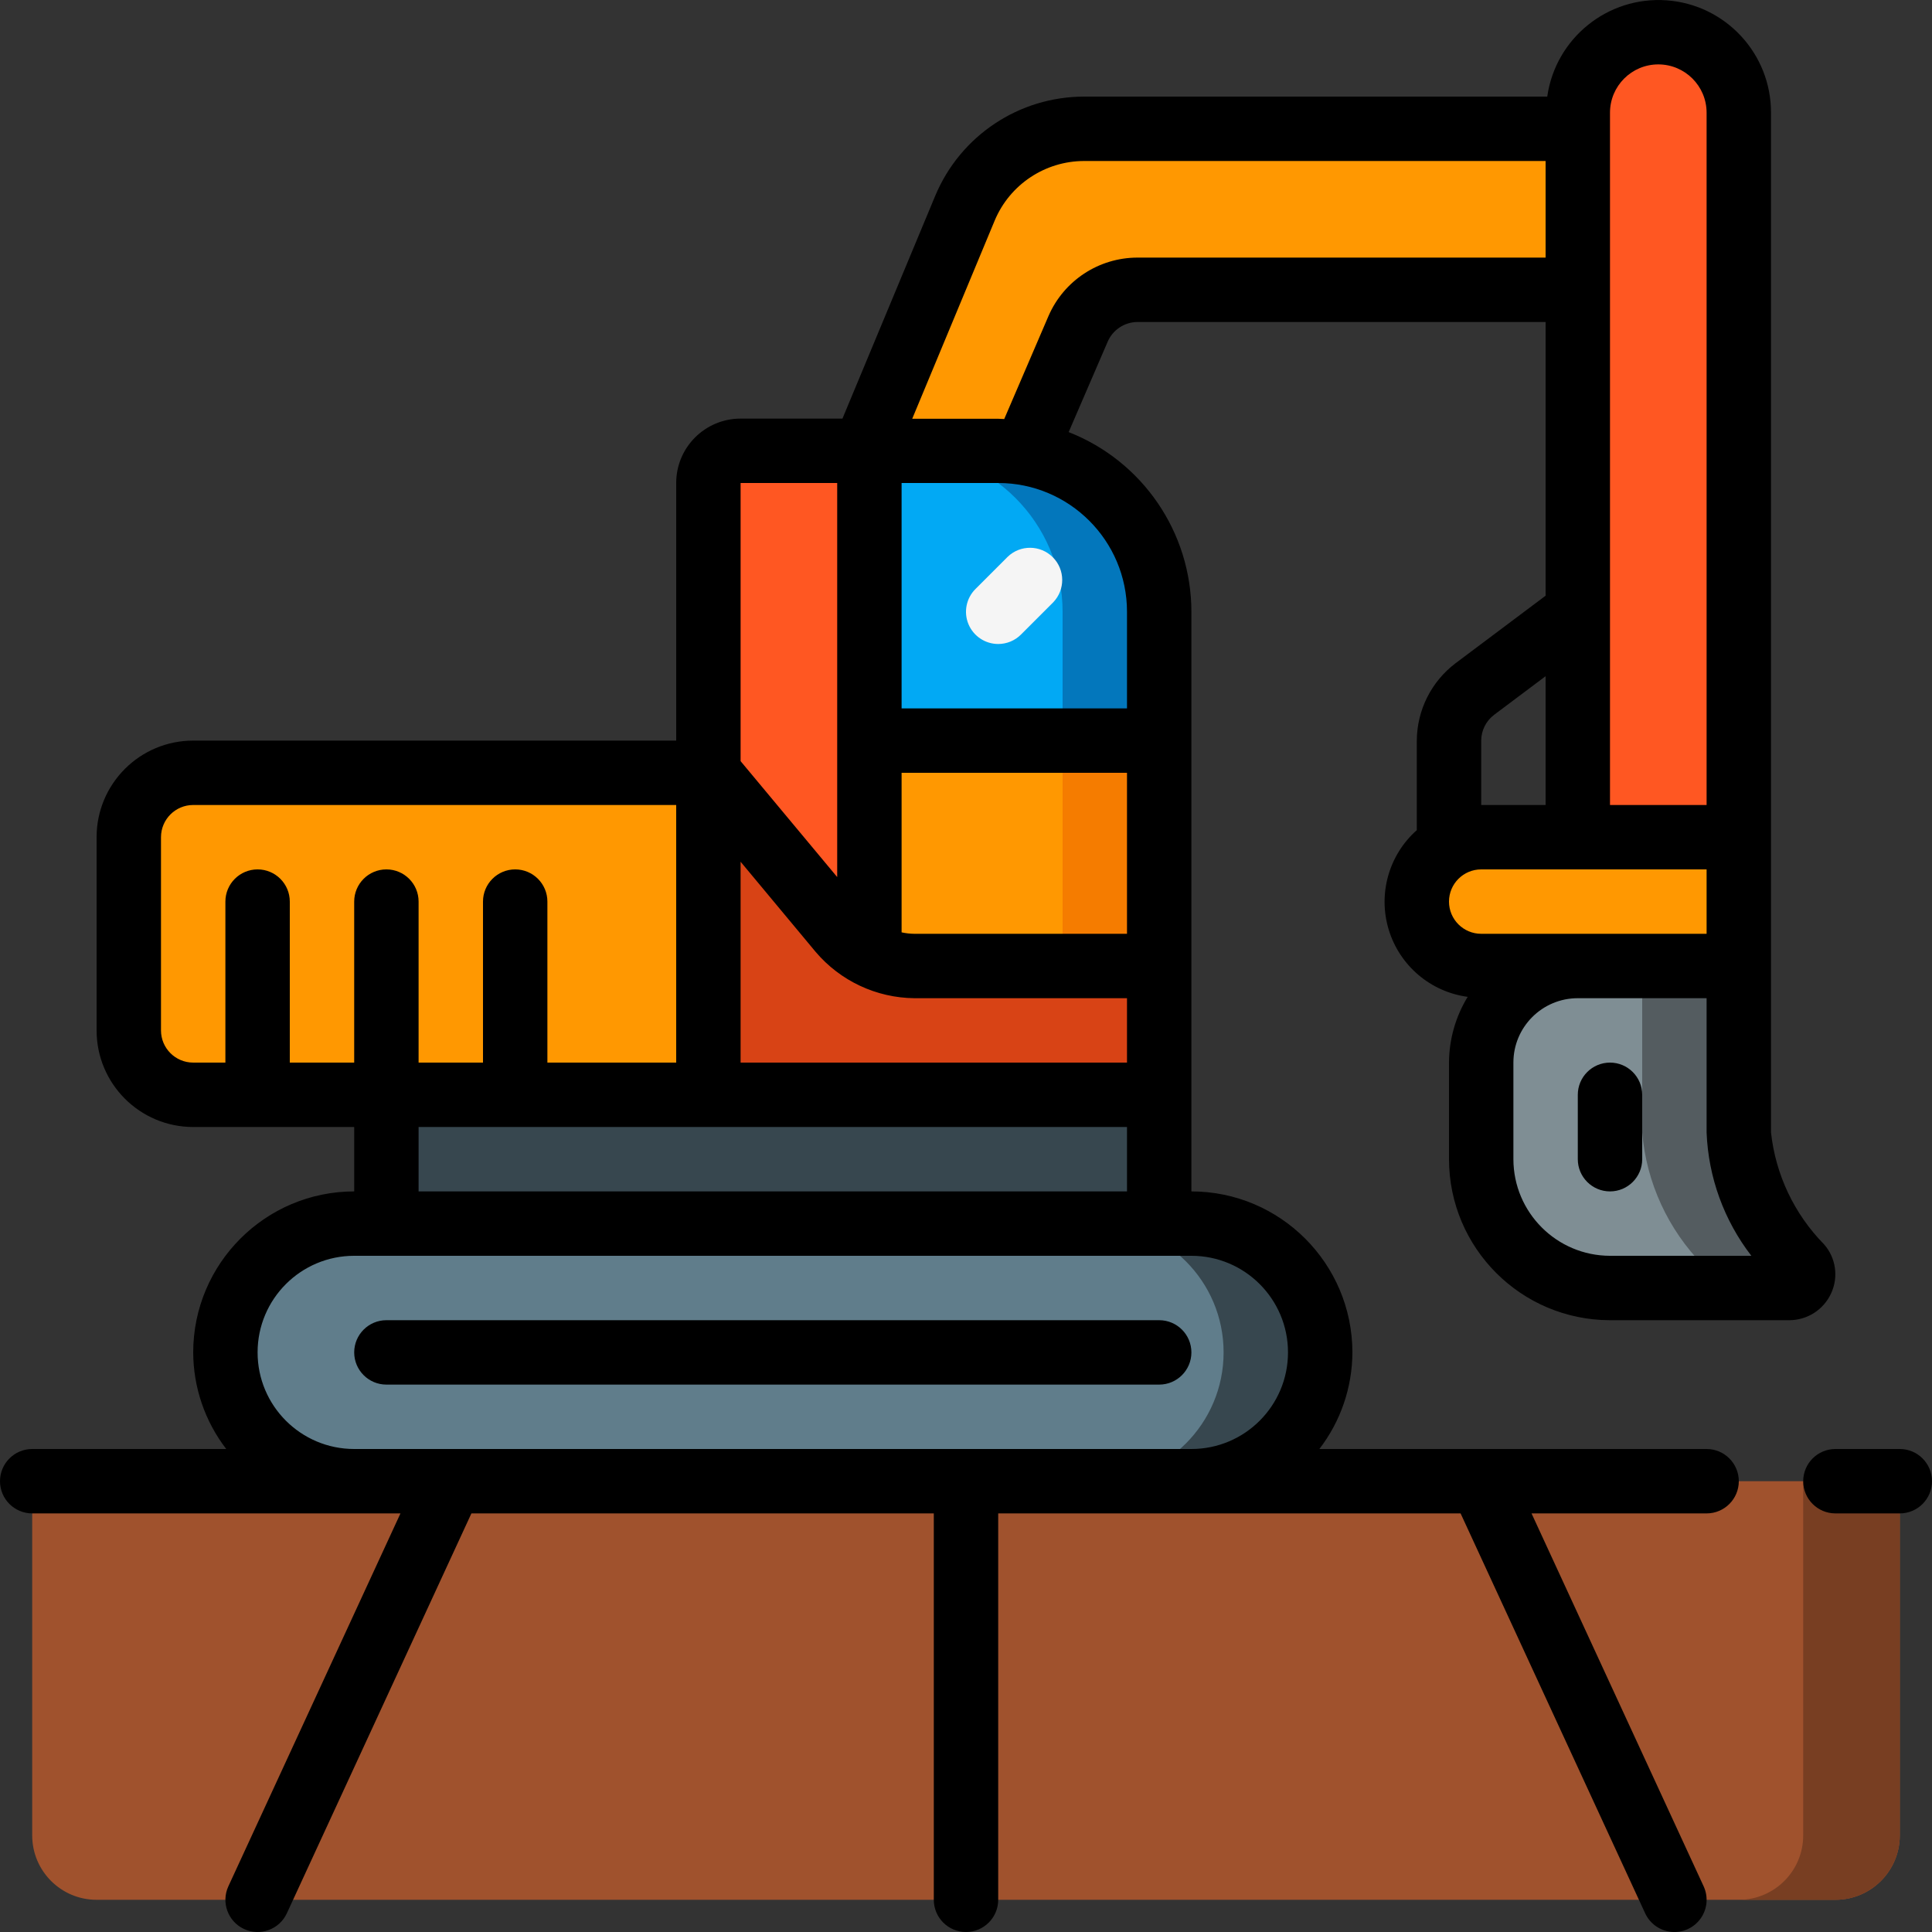 <svg height="512" viewBox="0 0 60 60" width="512" xmlns="http://www.w3.org/2000/svg"><rect x="0" y="0" width="60" height="60" fill="#333333" stroke="none"/><g id="Page-1" fill="none" fill-rule="evenodd"><g id="051---Digger" fill-rule="nonzero"><rect id="Rectangle-path" fill="#607d8b" height="8" rx="4" width="34" x="7" y="38"/><path id="Shape" d="m37 38h-3c2.209 0 4 1.791 4 4s-1.791 4-4 4h3c2.209 0 4-1.791 4-4s-1.791-4-4-4z" fill="#37474f"/><path id="Rectangle-path" d="m12 34h24v4h-24z" fill="#37474f"/><path id="Shape" d="m22 24v10h-16c-1.103-.003-1.997-.897-2-2v-6c.003-1.103.897-1.997 2-2z" fill="#ff9801"/><path id="Shape" d="m36 30v4h-14v-10l4.1 4.92c.25.299.556.547.9.73.431.23.912.35 1.4.35z" fill="#d84315"/><path id="Shape" d="m27 14v15.65c-.344-.183-.65-.431-.9-.73l-4.1-4.92v-9c0-.552.448-1 1-1z" fill="#ff5722"/><path id="Shape" d="m36 23v7l-7.6-0c-.488 0-.969-.12-1.4-.35v-6.65z" fill="#ff9801"/><path id="Rectangle-path" d="m33 23h3v7h-3z" fill="#f57c00"/><path id="Shape" d="m36 19v4h-9v-9h4c2.761 0 5 2.239 5 5z" fill="#02a9f4"/><path id="Shape" d="m31 14h-3c2.761 0 5 2.239 5 5v4h3v-4c0-2.761-2.239-5-5-5z" fill="#0377bc"/><path id="Shape" d="m55.571 40h-5.566c-1.062.001-2.08-.42-2.832-1.17s-1.173-1.768-1.173-2.83v-3c0-1.657 1.343-3 3-3h5v5.17c.131 1.557.803 3.018 1.9 4.13.109.127.133.305.062.456-.071.151-.224.246-.391.244z" fill="#7f8e94"/><path id="Shape" d="m55.9 39.3c-1.097-1.112-1.769-2.573-1.9-4.13v-5.17h-3v5.17c.131 1.557.803 3.018 1.9 4.13.108.126.133.303.063.454s-.221.247-.387.246h3c.166.001.317-.095.387-.246s.045-.328-.063-.454z" fill="#545c60"/><path id="Shape" d="m49 26v-22.5c0-1.381 1.119-2.5 2.5-2.5s2.5 1.119 2.5 2.5v22.5z" fill="#ff5722"/><path id="Shape" d="m31.82 14.07 1.66-3.86c.319-.733 1.041-1.207 1.84-1.21h13.68v-5h-15.33c-1.616 0-3.074.97-3.7 2.46l-3.14 7.54z" fill="#ff9801"/><path id="Shape" d="m46 26h8v4h-8c-1.105 0-2-.895-2-2s.895-2 2-2z" fill="#ff9801"/><path id="Shape" d="m1 46h58v11c0 1.105-.895 2-2 2h-54c-1.105 0-2-.895-2-2z" fill="#a0522d"/><path id="Shape" d="m56 46v11c0 1.105-.895 2-2 2h3c1.105 0 2-.895 2-2v-11z" fill="#783e22"/><g fill="#000"><path id="Shape" d="m0 46c0 .552.448 1 1 1h11.437l-5.345 11.581c-.231.501-.012 1.096.489 1.327s1.096.012 1.327-.489l5.732-12.419h14.36v12c0 .552.448 1 1 1s1-.448 1-1v-12h14.36l5.732 12.419c.15.324.461.544.817.577.356.033.702-.127.908-.419.206-.292.241-.671.091-.996l-5.345-11.581h5.437c.552 0 1-.448 1-1s-.448-1-1-1h-12.026c.662-.86 1.022-1.915 1.026-3-.003-2.76-2.24-4.997-5-5v-18c-.002-2.467-1.515-4.681-3.812-5.581l1.212-2.808c.159-.368.52-.607.92-.611h12.68v8.5l-2.8 2.1c-.752.57-1.195 1.457-1.2 2.4v2.78c-.87.773-1.211 1.982-.871 3.096.34 1.113 1.297 1.927 2.451 2.082-.376.615-.577 1.321-.58 2.042v3c.004 2.76 2.24 4.996 5 5h5.567c.559-0 1.067-.326 1.3-.834.235-.506.149-1.104-.22-1.523-.924-.94-1.504-2.163-1.647-3.473v-31.67c.004-1.834-1.412-3.358-3.241-3.49-1.829-.132-3.449 1.174-3.708 2.99h-14.381c-2.02-0-3.842 1.212-4.623 3.075l-2.884 6.925h-3.163c-1.105 0-2 .895-2 2v8h-15c-1.657 0-3 1.343-3 3v6c0 1.657 1.343 3 3 3h5v2c-2.76.003-4.997 2.24-5 5 .004 1.085.364 2.14 1.026 3h-6.026c-.552 0-1 .448-1 1zm23-19.238 2.331 2.8c.766.902 1.886 1.427 3.069 1.438h6.6v2h-12zm12 2.238h-6.6c-.135-.001-.269-.016-.4-.045v-4.955h7zm0-10v3h-7v-7h3c2.209 0 4 1.791 4 4zm11 4c.002-.314.15-.61.4-.8l1.6-1.2v4h-2zm-1 5c0-.552.448-1 1-1h7v2h-7c-.552 0-1-.448-1-1zm5 11c-1.655-.003-2.997-1.345-3-3v-3c0-1.105.895-2 2-2h4v4.17c.054 1.39.54 2.729 1.39 3.83zm0-35.5c0-.828.672-1.5 1.5-1.5s1.5.672 1.5 1.5v21.5h-3zm-19.109 3.35c.469-1.12 1.565-1.849 2.779-1.85h14.33v3h-12.68c-1.198.003-2.281.715-2.758 1.814l-1.375 3.2c-.062 0-.124-.009-.187-.009h-2.67zm-4.891 8.15v12.238l-3-3.6v-8.638zm-21 17v-6c0-.552.448-1 1-1h15v8h-4v-5c0-.552-.448-1-1-1s-1 .448-1 1v5h-2v-5c0-.552-.448-1-1-1s-1 .448-1 1v5h-2v-5c0-.552-.448-1-1-1s-1 .448-1 1v5h-1c-.552 0-1-.448-1-1zm8 3h22v2h-22zm-5 7c0-1.657 1.343-3 3-3h26c1.657 0 3 1.343 3 3s-1.343 3-3 3h-26c-1.657 0-3-1.343-3-3z"/><path id="Shape" d="m59 45h-2c-.552 0-1 .448-1 1s.448 1 1 1h2c.552 0 1-.448 1-1s-.448-1-1-1z"/><path id="Shape" d="m50 33c-.552 0-1 .448-1 1v2c0 .552.448 1 1 1s1-.448 1-1v-2c0-.552-.448-1-1-1z"/><path id="Shape" d="m37 42c0-.552-.448-1-1-1h-24c-.552 0-1 .448-1 1s.448 1 1 1h24c.552 0 1-.448 1-1z"/></g><path id="Shape" d="m31 20c-.404-0-.769-.244-.924-.617-.155-.374-.069-.804.217-1.09l1-1c.392-.379 1.016-.374 1.402.012s.391 1.009.012 1.402l-1 1c-.187.188-.442.293-.707.293z" fill="#f5f5f5"/></g></g></svg>